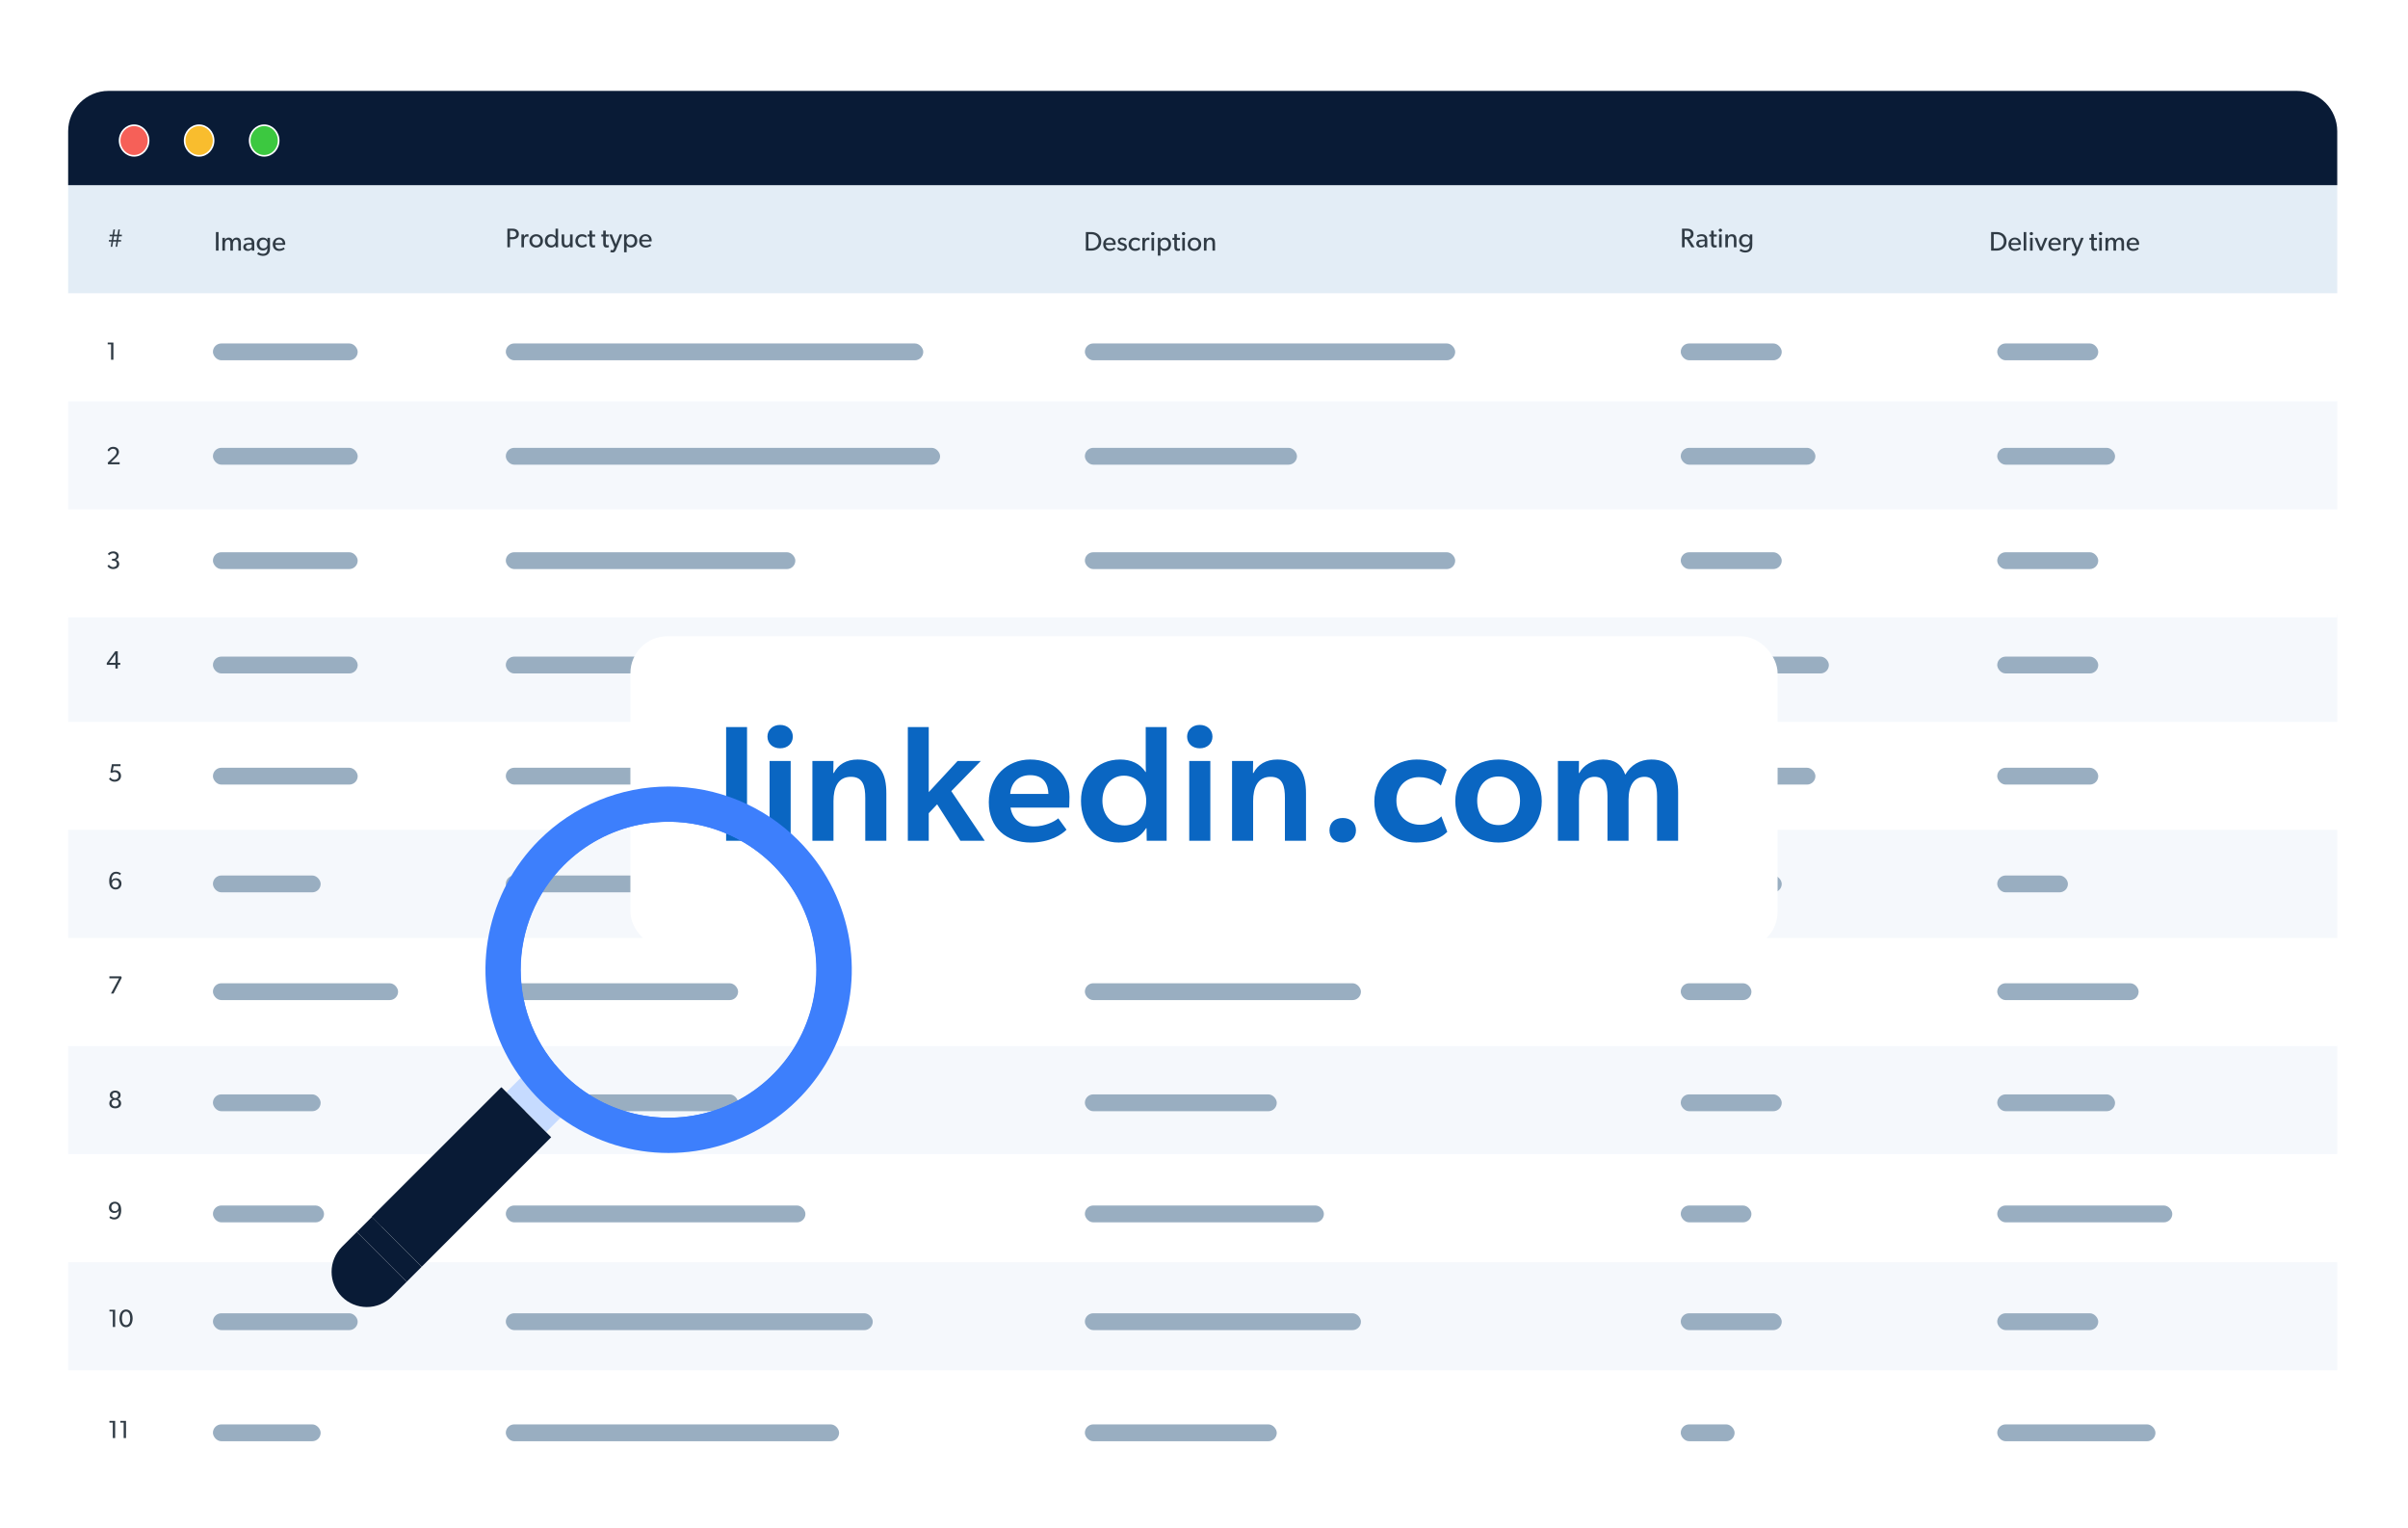 <svg width="424" height="269" viewBox="0 0 424 269" fill="none" xmlns="http://www.w3.org/2000/svg">
<g filter="url(#filter0_dd_36486_102716)">
<rect x="12" y="10" width="399.542" height="243.638" rx="7.114" fill="white"/>
<rect x="12" y="45.621" width="399.542" height="19.022" fill="white"/>
<rect x="12" y="121.075" width="399.542" height="19.022" fill="white"/>
<rect x="12" y="197.164" width="399.542" height="19.022" fill="white"/>
<rect opacity="0.7" x="12" y="102.053" width="399.542" height="19.022" fill="#F1F6FB"/>
<rect x="12" y="26.598" width="399.542" height="19.022" fill="#E3EDF6"/>
<rect x="12" y="159.119" width="399.542" height="19.022" fill="white"/>
<rect opacity="0.7" x="12" y="178.142" width="399.542" height="19.022" fill="#F1F6FB"/>
<rect opacity="0.7" x="12" y="140.097" width="399.542" height="19.022" fill="#F1F6FB"/>
<rect x="12" y="83.665" width="399.542" height="19.022" fill="white"/>
<path d="M12 235.208H411.542V247.117C411.542 251.046 408.357 254.23 404.429 254.23H19.113C15.185 254.23 12 251.046 12 247.117V235.208Z" fill="white"/>
<rect opacity="0.7" x="12" y="64.643" width="399.542" height="19.022" fill="#F1F6FB"/>
<rect opacity="0.7" x="12" y="216.186" width="399.542" height="19.022" fill="#F1F6FB"/>
<path d="M12 17.113C12 13.185 15.185 10 19.113 10H404.429C408.357 10 411.542 13.185 411.542 17.113V26.598H12V17.113Z" fill="#091B36"/>
<path d="M26.16 18.741C26.16 20.234 25.012 21.431 23.612 21.431C22.211 21.431 21.064 20.234 21.064 18.741C21.064 17.248 22.211 16.051 23.612 16.051C25.012 16.051 26.16 17.248 26.16 18.741Z" fill="#F66058" stroke="white" stroke-width="0.291"/>
<path d="M37.609 18.741C37.609 20.234 36.462 21.431 35.061 21.431C33.661 21.431 32.513 20.234 32.513 18.741C32.513 17.248 33.661 16.051 35.061 16.051C36.462 16.051 37.609 17.248 37.609 18.741Z" fill="#F9BD2E" stroke="white" stroke-width="0.291"/>
<path d="M49.063 18.741C49.063 20.234 47.915 21.431 46.514 21.431C45.114 21.431 43.966 20.234 43.966 18.741C43.966 17.248 45.114 16.051 46.514 16.051C47.915 16.051 49.063 17.248 49.063 18.741Z" fill="#3CC840" stroke="white" stroke-width="0.291"/>
<path d="M38.481 38.119V34.847H38.021V38.119H38.481ZM42.417 38.119V36.753C42.417 36.265 42.256 35.824 41.653 35.824C41.336 35.824 41.089 35.985 40.937 36.269C40.833 35.975 40.6 35.824 40.269 35.824C39.97 35.824 39.723 36.013 39.619 36.222H39.605L39.609 35.866H39.154V38.119H39.609V36.947C39.609 36.544 39.79 36.198 40.15 36.198C40.477 36.198 40.558 36.473 40.558 36.805V38.119H41.013V36.947C41.013 36.544 41.193 36.198 41.554 36.198C41.919 36.198 41.966 36.544 41.966 36.805V38.119H42.417ZM44.776 38.119V36.81C44.776 36.156 44.449 35.824 43.789 35.824C43.415 35.824 43.111 35.956 42.945 36.051L43.083 36.355C43.159 36.307 43.434 36.16 43.761 36.16C44.088 36.16 44.32 36.331 44.32 36.672V36.763L43.718 36.786C43.197 36.81 42.836 37.033 42.836 37.474C42.836 37.91 43.197 38.171 43.614 38.171C44.026 38.171 44.24 37.929 44.33 37.834L44.335 38.119H44.776ZM44.325 37.038V37.521C44.24 37.649 44.045 37.849 43.751 37.849C43.453 37.849 43.287 37.673 43.287 37.46C43.287 37.246 43.434 37.09 43.799 37.071L44.325 37.038ZM47.541 37.645V35.866H47.091L47.096 36.222H47.081C46.949 36.013 46.688 35.824 46.294 35.824C45.716 35.824 45.208 36.241 45.208 36.957C45.208 37.673 45.716 38.09 46.294 38.09C46.673 38.09 46.93 37.915 47.081 37.687H47.091V37.801C47.091 38.332 46.877 38.678 46.304 38.678C45.967 38.678 45.616 38.498 45.497 38.394L45.284 38.712C45.35 38.759 45.734 39.048 46.289 39.048C46.849 39.048 47.129 38.821 47.295 38.617C47.461 38.418 47.541 38.142 47.541 37.645ZM47.105 36.957C47.105 37.384 46.854 37.721 46.389 37.721C45.929 37.721 45.673 37.384 45.673 36.957C45.673 36.53 45.929 36.189 46.389 36.189C46.854 36.189 47.105 36.53 47.105 36.957ZM50.229 36.9C50.229 36.269 49.788 35.824 49.162 35.824C48.536 35.824 48.019 36.279 48.019 36.99C48.019 37.706 48.479 38.171 49.148 38.171C49.821 38.171 50.111 37.839 50.139 37.815L49.949 37.554C49.897 37.588 49.627 37.815 49.205 37.815C48.788 37.815 48.503 37.545 48.479 37.099H50.215C50.215 37.099 50.229 36.985 50.229 36.9ZM49.798 36.796H48.484C48.498 36.525 48.697 36.151 49.148 36.151C49.603 36.151 49.793 36.544 49.798 36.796Z" fill="#303B45"/>
<path d="M21.456 35.592V35.32H20.97L21.114 34.403H20.834L20.689 35.32H20.105L20.246 34.403H19.97L19.825 35.32H19.303V35.592H19.781L19.68 36.254H19.162V36.53H19.636L19.491 37.443H19.772L19.917 36.53H20.5L20.36 37.443H20.641L20.781 36.53H21.316V36.254H20.825L20.926 35.592H21.456ZM20.645 35.592L20.544 36.254H19.956L20.062 35.592H20.645Z" fill="#303B45"/>
<path d="M91.367 35.188C91.367 34.875 91.253 34.662 91.049 34.486C90.85 34.316 90.575 34.254 90.257 34.254H89.337V37.526H89.797V36.122H90.257C90.855 36.122 91.367 35.847 91.367 35.188ZM90.892 35.188C90.892 35.601 90.584 35.748 90.219 35.748H89.797V34.629H90.219C90.584 34.629 90.892 34.78 90.892 35.188ZM93.066 35.269C93.066 35.269 92.98 35.231 92.829 35.231C92.587 35.231 92.383 35.364 92.274 35.62H92.259L92.264 35.273H91.809V37.526H92.264V36.402C92.264 36.075 92.364 35.643 92.772 35.643C92.895 35.643 92.975 35.672 93.018 35.691H93.037L93.066 35.269ZM95.608 36.407C95.608 35.71 95.086 35.231 94.418 35.231C93.744 35.231 93.222 35.71 93.222 36.407C93.222 37.109 93.744 37.578 94.418 37.578C95.086 37.578 95.608 37.109 95.608 36.407ZM95.148 36.393C95.148 36.839 94.868 37.189 94.418 37.189C93.962 37.189 93.683 36.839 93.683 36.393C93.683 35.952 93.962 35.601 94.418 35.601C94.868 35.601 95.148 35.952 95.148 36.393ZM98.265 37.526V34.254H97.814V35.624H97.805C97.648 35.392 97.383 35.231 97.018 35.231C96.359 35.231 95.932 35.733 95.932 36.397C95.932 37.066 96.359 37.578 97.027 37.578C97.355 37.578 97.634 37.441 97.819 37.166H97.829V37.526H98.265ZM97.829 36.393C97.829 36.843 97.563 37.189 97.113 37.189C96.662 37.189 96.397 36.843 96.397 36.393C96.397 35.942 96.662 35.601 97.113 35.601C97.563 35.601 97.829 35.942 97.829 36.393ZM100.829 37.526V35.269H100.374V36.478C100.374 36.858 100.213 37.199 99.814 37.199C99.411 37.199 99.345 36.91 99.345 36.601V35.269H98.894V36.62C98.894 37.18 99.06 37.578 99.686 37.578C100.004 37.578 100.26 37.422 100.383 37.204L100.388 37.526H100.829ZM103.343 37.237L103.182 36.905C103.182 36.905 102.935 37.189 102.494 37.189C102.058 37.189 101.764 36.862 101.764 36.388C101.764 35.914 102.096 35.61 102.494 35.61C102.893 35.61 103.092 35.809 103.168 35.885L103.329 35.553C103.305 35.525 103.059 35.231 102.456 35.231C101.859 35.231 101.304 35.677 101.304 36.402C101.304 37.123 101.835 37.578 102.442 37.578C103.044 37.578 103.277 37.303 103.343 37.237ZM104.802 37.502L104.773 37.137C104.773 37.137 104.674 37.189 104.541 37.189C104.413 37.189 104.351 37.147 104.309 37.076C104.257 36.981 104.252 36.853 104.252 36.663V35.643H104.792V35.278H104.252V34.605H103.797V35.278H103.465V35.643H103.797V36.672C103.797 37.114 103.825 37.578 104.389 37.578C104.546 37.578 104.683 37.555 104.802 37.502ZM107.219 37.502L107.191 37.137C107.191 37.137 107.091 37.189 106.959 37.189C106.831 37.189 106.769 37.147 106.726 37.076C106.674 36.981 106.669 36.853 106.669 36.663V35.643H107.21V35.278H106.669V34.605H106.214V35.278H105.882V35.643H106.214V36.672C106.214 37.114 106.243 37.578 106.807 37.578C106.963 37.578 107.101 37.555 107.219 37.502ZM109.565 35.273L109.095 35.269L108.431 37.023L107.748 35.273L107.274 35.269L108.189 37.479L108.08 37.778C108.019 37.943 107.971 38.043 107.786 38.043C107.673 38.043 107.549 37.991 107.549 37.991L107.459 38.361C107.459 38.361 107.635 38.441 107.886 38.441C108.137 38.441 108.322 38.309 108.479 37.92L109.565 35.273ZM112.218 36.397C112.218 35.729 111.796 35.231 111.132 35.231C110.8 35.231 110.53 35.364 110.331 35.629H110.321V35.273H109.885V38.408H110.34V37.17L110.345 37.175C110.506 37.426 110.767 37.578 111.123 37.578C111.791 37.578 112.218 37.066 112.218 36.397ZM111.753 36.393C111.753 36.843 111.488 37.189 111.037 37.189C110.587 37.189 110.321 36.843 110.321 36.393C110.321 35.942 110.587 35.601 111.037 35.601C111.488 35.601 111.753 35.942 111.753 36.393ZM114.749 36.307C114.749 35.677 114.308 35.231 113.682 35.231C113.056 35.231 112.539 35.686 112.539 36.397C112.539 37.114 112.999 37.578 113.668 37.578C114.341 37.578 114.631 37.246 114.659 37.223L114.469 36.962C114.417 36.995 114.147 37.223 113.725 37.223C113.307 37.223 113.023 36.952 112.999 36.507H114.735C114.735 36.507 114.749 36.393 114.749 36.307ZM114.318 36.203H113.004C113.018 35.933 113.217 35.558 113.668 35.558C114.123 35.558 114.313 35.952 114.318 36.203Z" fill="#303B45"/>
<path d="M193.914 36.483C193.914 35.468 193.164 34.847 192.183 34.847H191.196V38.119H192.183C193.164 38.119 193.914 37.498 193.914 36.483ZM193.444 36.483C193.444 37.237 192.923 37.721 192.183 37.721H191.656V35.24H192.183C192.923 35.24 193.444 35.729 193.444 36.483ZM196.458 36.9C196.458 36.269 196.017 35.824 195.391 35.824C194.765 35.824 194.248 36.279 194.248 36.99C194.248 37.706 194.708 38.171 195.377 38.171C196.05 38.171 196.34 37.839 196.368 37.815L196.178 37.555C196.126 37.588 195.856 37.815 195.434 37.815C195.017 37.815 194.732 37.545 194.708 37.099H196.444C196.444 37.099 196.458 36.986 196.458 36.9ZM196.027 36.796H194.713C194.727 36.526 194.926 36.151 195.377 36.151C195.832 36.151 196.022 36.544 196.027 36.796ZM198.428 37.46C198.428 37.166 198.238 36.986 197.987 36.881C197.892 36.843 197.806 36.815 197.683 36.772C197.46 36.701 197.242 36.62 197.242 36.435C197.242 36.25 197.384 36.156 197.603 36.156C197.821 36.156 198.039 36.26 198.172 36.397L198.361 36.118C198.219 35.966 197.991 35.824 197.593 35.824C197.195 35.824 196.834 36.051 196.834 36.469C196.834 36.895 197.166 37.014 197.498 37.128C197.65 37.18 198.006 37.256 198.006 37.502C198.006 37.749 197.783 37.825 197.574 37.825C197.365 37.825 197.1 37.702 196.91 37.502L196.692 37.768C196.882 38.015 197.19 38.171 197.569 38.171C198.006 38.171 198.428 37.943 198.428 37.46ZM200.761 37.83L200.6 37.498C200.6 37.498 200.353 37.782 199.912 37.782C199.476 37.782 199.182 37.455 199.182 36.981C199.182 36.507 199.514 36.203 199.912 36.203C200.311 36.203 200.51 36.402 200.586 36.478L200.747 36.146C200.723 36.118 200.477 35.824 199.874 35.824C199.277 35.824 198.722 36.269 198.722 36.995C198.722 37.716 199.253 38.171 199.86 38.171C200.462 38.171 200.695 37.896 200.761 37.83ZM202.404 35.861C202.404 35.861 202.319 35.824 202.167 35.824C201.925 35.824 201.721 35.956 201.612 36.212H201.598L201.603 35.866H201.148V38.119H201.603V36.995C201.603 36.668 201.703 36.236 202.11 36.236C202.234 36.236 202.314 36.265 202.357 36.284H202.376L202.404 35.861ZM203.277 35.127C203.277 34.965 203.154 34.847 202.983 34.847C202.807 34.847 202.684 34.965 202.684 35.127C202.684 35.288 202.807 35.406 202.983 35.406C203.154 35.406 203.277 35.288 203.277 35.127ZM203.21 38.119V35.866H202.755V38.119H203.21ZM206.209 36.99C206.209 36.322 205.787 35.824 205.123 35.824C204.791 35.824 204.521 35.956 204.322 36.222H204.312V35.866H203.876V39.001H204.331V37.763L204.336 37.768C204.497 38.019 204.758 38.171 205.114 38.171C205.782 38.171 206.209 37.659 206.209 36.99ZM205.744 36.986C205.744 37.436 205.479 37.782 205.028 37.782C204.578 37.782 204.312 37.436 204.312 36.986C204.312 36.535 204.578 36.194 205.028 36.194C205.479 36.194 205.744 36.535 205.744 36.986ZM207.777 38.095L207.749 37.73C207.749 37.73 207.649 37.782 207.517 37.782C207.389 37.782 207.327 37.739 207.284 37.668C207.232 37.574 207.227 37.446 207.227 37.256V36.236H207.768V35.871H207.227V35.198H206.772V35.871H206.44V36.236H206.772V37.265C206.772 37.706 206.801 38.171 207.365 38.171C207.521 38.171 207.659 38.147 207.777 38.095ZM208.695 35.127C208.695 34.965 208.572 34.847 208.401 34.847C208.226 34.847 208.103 34.965 208.103 35.127C208.103 35.288 208.226 35.406 208.401 35.406C208.572 35.406 208.695 35.288 208.695 35.127ZM208.629 38.119V35.866H208.174V38.119H208.629ZM211.509 37C211.509 36.303 210.987 35.824 210.319 35.824C209.645 35.824 209.124 36.303 209.124 37C209.124 37.702 209.645 38.171 210.319 38.171C210.987 38.171 211.509 37.702 211.509 37ZM211.049 36.986C211.049 37.431 210.769 37.782 210.319 37.782C209.863 37.782 209.584 37.431 209.584 36.986C209.584 36.544 209.863 36.194 210.319 36.194C210.769 36.194 211.049 36.544 211.049 36.986ZM213.943 38.119V36.786C213.943 36.246 213.777 35.824 213.137 35.824C212.81 35.824 212.568 35.999 212.449 36.222H212.435L212.44 35.866H211.985V38.119H212.44V36.986C212.44 36.554 212.596 36.198 213.018 36.198C213.422 36.198 213.488 36.483 213.488 36.862V38.119H213.943Z" fill="#303B45"/>
<path d="M298.385 37.526L297.45 36.07C297.796 36.004 298.195 35.748 298.195 35.174C298.195 34.524 297.673 34.254 297.09 34.254H296.165V37.526H296.625V36.118H296.976L297.83 37.526H298.385ZM297.721 35.183C297.721 35.383 297.659 35.515 297.512 35.624C297.365 35.729 297.189 35.738 296.962 35.738H296.625V34.629H296.962C297.189 34.629 297.365 34.638 297.512 34.747C297.659 34.851 297.721 34.989 297.721 35.183ZM300.619 37.526V36.217C300.619 35.563 300.291 35.231 299.632 35.231C299.257 35.231 298.954 35.364 298.788 35.459L298.926 35.762C299.001 35.715 299.276 35.568 299.604 35.568C299.931 35.568 300.163 35.738 300.163 36.08V36.17L299.561 36.194C299.039 36.217 298.679 36.44 298.679 36.881C298.679 37.318 299.039 37.578 299.457 37.578C299.869 37.578 300.083 37.336 300.173 37.242L300.177 37.526H300.619ZM300.168 36.445V36.929C300.083 37.057 299.888 37.256 299.594 37.256C299.295 37.256 299.129 37.08 299.129 36.867C299.129 36.654 299.276 36.497 299.642 36.478L300.168 36.445ZM302.298 37.502L302.27 37.137C302.27 37.137 302.17 37.189 302.037 37.189C301.909 37.189 301.848 37.147 301.805 37.076C301.753 36.981 301.748 36.853 301.748 36.663V35.643H302.289V35.278H301.748V34.605H301.293V35.278H300.961V35.643H301.293V36.672C301.293 37.114 301.321 37.578 301.886 37.578C302.042 37.578 302.18 37.555 302.298 37.502ZM303.216 34.534C303.216 34.373 303.093 34.254 302.922 34.254C302.747 34.254 302.623 34.373 302.623 34.534C302.623 34.695 302.747 34.813 302.922 34.813C303.093 34.813 303.216 34.695 303.216 34.534ZM303.15 37.526V35.273H302.694V37.526H303.15ZM305.755 37.526V36.194C305.755 35.653 305.589 35.231 304.949 35.231C304.621 35.231 304.38 35.406 304.261 35.629H304.247L304.251 35.273H303.796V37.526H304.251V36.393C304.251 35.961 304.408 35.605 304.83 35.605C305.233 35.605 305.3 35.89 305.3 36.269V37.526H305.755ZM308.543 37.052V35.273H308.093L308.098 35.629H308.083C307.951 35.42 307.69 35.231 307.296 35.231C306.718 35.231 306.21 35.648 306.21 36.364C306.21 37.08 306.718 37.498 307.296 37.498C307.676 37.498 307.932 37.322 308.083 37.095H308.093V37.208C308.093 37.739 307.879 38.086 307.306 38.086C306.969 38.086 306.618 37.906 306.499 37.801L306.286 38.119C306.352 38.166 306.737 38.456 307.291 38.456C307.851 38.456 308.131 38.228 308.297 38.024C308.463 37.825 308.543 37.55 308.543 37.052ZM308.107 36.364C308.107 36.791 307.856 37.128 307.391 37.128C306.931 37.128 306.675 36.791 306.675 36.364C306.675 35.937 306.931 35.596 307.391 35.596C307.856 35.596 308.107 35.937 308.107 36.364Z" fill="#303B45"/>
<path d="M353.312 36.483C353.312 35.468 352.563 34.847 351.581 34.847H350.595V38.119H351.581C352.563 38.119 353.312 37.498 353.312 36.483ZM352.843 36.483C352.843 37.237 352.321 37.721 351.581 37.721H351.055V35.24H351.581C352.321 35.24 352.843 35.729 352.843 36.483ZM355.857 36.9C355.857 36.269 355.416 35.824 354.79 35.824C354.164 35.824 353.647 36.279 353.647 36.99C353.647 37.706 354.107 38.171 354.775 38.171C355.449 38.171 355.738 37.839 355.767 37.815L355.577 37.555C355.525 37.588 355.254 37.815 354.832 37.815C354.415 37.815 354.13 37.545 354.107 37.099H355.842C355.842 37.099 355.857 36.986 355.857 36.9ZM355.425 36.796H354.111C354.126 36.526 354.325 36.151 354.775 36.151C355.231 36.151 355.42 36.544 355.425 36.796ZM356.783 38.119V34.847H356.332V38.119H356.783ZM357.975 35.127C357.975 34.965 357.851 34.847 357.681 34.847C357.505 34.847 357.382 34.965 357.382 35.127C357.382 35.288 357.505 35.406 357.681 35.406C357.851 35.406 357.975 35.288 357.975 35.127ZM357.908 38.119V35.866H357.453V38.119H357.908ZM360.523 35.866H360.053L359.389 37.564L358.721 35.866H358.246L359.185 38.119H359.584L360.523 35.866ZM362.887 36.9C362.887 36.269 362.446 35.824 361.82 35.824C361.194 35.824 360.677 36.279 360.677 36.99C360.677 37.706 361.137 38.171 361.806 38.171C362.479 38.171 362.768 37.839 362.797 37.815L362.607 37.555C362.555 37.588 362.285 37.815 361.862 37.815C361.445 37.815 361.161 37.545 361.137 37.099H362.873C362.873 37.099 362.887 36.986 362.887 36.9ZM362.455 36.796H361.142C361.156 36.526 361.355 36.151 361.806 36.151C362.261 36.151 362.45 36.544 362.455 36.796ZM364.595 35.861C364.595 35.861 364.51 35.824 364.358 35.824C364.116 35.824 363.913 35.956 363.803 36.212H363.789L363.794 35.866H363.339V38.119H363.794V36.995C363.794 36.668 363.894 36.236 364.301 36.236C364.425 36.236 364.505 36.265 364.548 36.284H364.567L364.595 35.861ZM366.895 35.866L366.426 35.861L365.762 37.616L365.079 35.866L364.605 35.861L365.52 38.072L365.411 38.37C365.349 38.536 365.302 38.636 365.117 38.636C365.003 38.636 364.88 38.584 364.88 38.584L364.79 38.953C364.79 38.953 364.965 39.034 365.217 39.034C365.468 39.034 365.653 38.901 365.809 38.513L366.895 35.866ZM369.237 38.095L369.208 37.73C369.208 37.73 369.109 37.782 368.976 37.782C368.848 37.782 368.786 37.739 368.744 37.668C368.691 37.574 368.687 37.446 368.687 37.256V36.236H369.227V35.871H368.687V35.198H368.231V35.871H367.899V36.236H368.231V37.265C368.231 37.706 368.26 38.171 368.824 38.171C368.981 38.171 369.118 38.147 369.237 38.095ZM370.155 35.127C370.155 34.965 370.031 34.847 369.861 34.847C369.685 34.847 369.562 34.965 369.562 35.127C369.562 35.288 369.685 35.406 369.861 35.406C370.031 35.406 370.155 35.288 370.155 35.127ZM370.088 38.119V35.866H369.633V38.119H370.088ZM373.997 38.119V36.753C373.997 36.265 373.836 35.824 373.234 35.824C372.916 35.824 372.67 35.985 372.518 36.269C372.414 35.975 372.181 35.824 371.849 35.824C371.55 35.824 371.304 36.013 371.199 36.222H371.185L371.19 35.866H370.735V38.119H371.19V36.947C371.19 36.544 371.37 36.198 371.731 36.198C372.058 36.198 372.138 36.473 372.138 36.805V38.119H372.594V36.947C372.594 36.544 372.774 36.198 373.134 36.198C373.5 36.198 373.547 36.544 373.547 36.805V38.119H373.997ZM376.665 36.9C376.665 36.269 376.224 35.824 375.598 35.824C374.972 35.824 374.455 36.279 374.455 36.99C374.455 37.706 374.915 38.171 375.583 38.171C376.257 38.171 376.546 37.839 376.574 37.815L376.385 37.555C376.333 37.588 376.062 37.815 375.64 37.815C375.223 37.815 374.938 37.545 374.915 37.099H376.65C376.65 37.099 376.665 36.986 376.665 36.9ZM376.233 36.796H374.919C374.934 36.526 375.133 36.151 375.583 36.151C376.039 36.151 376.228 36.544 376.233 36.796Z" fill="#303B45"/>
<path d="M21.174 111.034V110.683H20.736V108.652H20.293L18.797 110.722V111.034H20.323V111.696H20.736V111.034H21.174ZM20.328 110.687H19.213L20.328 109.152V110.687Z" fill="#303B45"/>
<path d="M20.994 93.285C20.994 92.816 20.648 92.587 20.411 92.543V92.53C20.6 92.469 20.902 92.293 20.902 91.846C20.902 91.35 20.451 91.061 19.955 91.061C19.459 91.061 19.196 91.271 18.998 91.491L19.196 91.745C19.398 91.548 19.613 91.399 19.92 91.399C20.227 91.399 20.49 91.57 20.49 91.89C20.49 92.206 20.266 92.381 19.946 92.381H19.722V92.719H19.946C20.293 92.719 20.573 92.903 20.573 93.267C20.573 93.631 20.288 93.829 19.893 93.829C19.499 93.829 19.205 93.465 19.156 93.403L18.919 93.662C18.963 93.719 19.292 94.175 19.902 94.175C20.516 94.175 20.994 93.838 20.994 93.285Z" fill="#303B45"/>
<path d="M21.069 75.731V75.379H19.525L20.301 74.638C20.49 74.463 20.942 74.085 20.942 73.55C20.942 73.015 20.534 72.66 19.928 72.66C19.328 72.66 19.02 73.059 18.937 73.243L19.161 73.493C19.284 73.291 19.52 73.006 19.902 73.006C20.288 73.006 20.525 73.252 20.525 73.594C20.525 73.932 20.266 74.208 20.034 74.432L18.963 75.445L19.025 75.731H21.069Z" fill="#303B45"/>
<path d="M19.968 57.33V54.303H18.963V54.614H19.556V57.33H19.968Z" fill="#303B45"/>
<path d="M21.312 130.589C21.312 129.927 20.772 129.598 20.281 129.598C20.114 129.598 19.97 129.624 19.851 129.677L20.009 128.874H21.224V128.532H19.702L19.439 129.953L19.654 130.08C19.772 129.975 19.991 129.918 20.189 129.918C20.535 129.918 20.891 130.129 20.891 130.589C20.891 131.05 20.531 131.26 20.189 131.26C19.851 131.26 19.566 131.08 19.434 130.857L19.197 131.102C19.307 131.295 19.623 131.611 20.193 131.611C20.763 131.611 21.312 131.252 21.312 130.589Z" fill="#303B45"/>
<path d="M21.386 149.536C21.386 148.957 20.934 148.606 20.456 148.606C19.978 148.606 19.746 148.839 19.636 149.036C19.636 148.51 19.803 147.791 20.452 147.791C20.715 147.791 20.939 147.896 21.123 148.049L21.303 147.764C21.189 147.681 20.917 147.457 20.452 147.457C19.548 147.457 19.228 148.286 19.228 149.071C19.228 149.598 19.338 149.892 19.439 150.058C19.535 150.221 19.79 150.58 20.355 150.58C20.991 150.58 21.386 150.12 21.386 149.536ZM20.974 149.58C20.974 149.922 20.763 150.243 20.347 150.243C19.934 150.243 19.711 149.922 19.711 149.58C19.711 149.238 19.93 148.918 20.342 148.918C20.759 148.918 20.974 149.238 20.974 149.58Z" fill="#303B45"/>
<path d="M21.439 166.123L21.325 165.878H19.263V166.22H20.965L19.535 168.905H19.983L21.439 166.123Z" fill="#303B45"/>
<path d="M21.329 188.222C21.329 187.84 21.097 187.577 20.763 187.467V187.458C20.961 187.379 21.233 187.217 21.233 186.774C21.233 186.274 20.794 185.989 20.285 185.989C19.776 185.989 19.338 186.274 19.338 186.774C19.338 187.217 19.614 187.379 19.811 187.454V187.467C19.474 187.572 19.246 187.84 19.246 188.222C19.246 188.792 19.689 189.108 20.285 189.108C20.882 189.108 21.329 188.792 21.329 188.222ZM20.82 186.813C20.82 187.134 20.588 187.305 20.285 187.305C19.983 187.305 19.75 187.134 19.75 186.813C19.75 186.498 19.983 186.322 20.285 186.322C20.588 186.322 20.82 186.498 20.82 186.813ZM20.908 188.191C20.908 188.551 20.628 188.766 20.285 188.766C19.948 188.766 19.662 188.551 19.662 188.191C19.662 187.831 19.93 187.616 20.285 187.616C20.641 187.616 20.908 187.831 20.908 188.191Z" fill="#303B45"/>
<path d="M21.343 207.06C21.343 206.547 21.233 206.235 21.132 206.073C21.022 205.893 20.763 205.551 20.215 205.551C19.579 205.551 19.184 206.012 19.184 206.595C19.184 207.174 19.64 207.525 20.114 207.525C20.592 207.525 20.834 207.284 20.934 207.077C20.934 207.604 20.781 208.332 20.123 208.332C19.811 208.332 19.557 208.196 19.434 208.082L19.254 208.363C19.333 208.429 19.605 208.674 20.132 208.674C21.022 208.674 21.343 207.828 21.343 207.06ZM20.86 206.542C20.86 206.884 20.645 207.205 20.224 207.205C19.807 207.205 19.597 206.884 19.597 206.542C19.597 206.2 19.807 205.88 20.224 205.88C20.645 205.88 20.86 206.2 20.86 206.542Z" fill="#303B45"/>
<path d="M20.276 227.591V224.564H19.272V224.876H19.864V227.591H20.276ZM23.354 226.082C23.354 225.292 23.012 224.52 22.196 224.52C21.384 224.52 21.038 225.292 21.038 226.082C21.038 226.867 21.38 227.639 22.196 227.639C23.012 227.639 23.354 226.867 23.354 226.082ZM22.924 226.073C22.924 226.762 22.683 227.266 22.196 227.266C21.709 227.266 21.468 226.762 21.468 226.073C21.468 225.38 21.709 224.88 22.196 224.88C22.683 224.88 22.924 225.38 22.924 226.073Z" fill="#303B45"/>
<path d="M20.276 247.153V244.126H19.272V244.438H19.864V247.153H20.276ZM22.187 247.153V244.126H21.183V244.438H21.775V247.153H22.187Z" fill="#303B45"/>
<rect x="37.492" y="129.151" width="25.49" height="2.964" rx="1.482" fill="#99AEC1"/>
<rect x="37.492" y="148.121" width="18.969" height="2.964" rx="1.482" fill="#99AEC1"/>
<rect x="37.492" y="167.09" width="32.604" height="2.964" rx="1.482" fill="#99AEC1"/>
<rect x="37.492" y="186.652" width="18.969" height="2.964" rx="1.482" fill="#99AEC1"/>
<rect x="37.492" y="206.214" width="19.562" height="2.964" rx="1.482" fill="#99AEC1"/>
<rect x="37.492" y="225.184" width="25.49" height="2.964" rx="1.482" fill="#99AEC1"/>
<rect x="37.492" y="109.589" width="25.49" height="2.964" rx="1.482" fill="#99AEC1"/>
<rect x="37.492" y="91.213" width="25.49" height="2.964" rx="1.482" fill="#99AEC1"/>
<rect x="37.492" y="72.836" width="25.49" height="2.964" rx="1.482" fill="#99AEC1"/>
<rect x="37.492" y="54.459" width="25.49" height="2.964" rx="1.482" fill="#99AEC1"/>
<rect x="37.492" y="244.746" width="18.969" height="2.964" rx="1.482" fill="#99AEC1"/>
<rect x="89.062" y="129.151" width="58.687" height="2.964" rx="1.482" fill="#99AEC1"/>
<rect x="89.062" y="148.121" width="69.357" height="2.964" rx="1.482" fill="#99AEC1"/>
<rect x="89.062" y="167.09" width="40.903" height="2.964" rx="1.482" fill="#99AEC1"/>
<rect x="89.062" y="186.652" width="40.903" height="2.964" rx="1.482" fill="#99AEC1"/>
<rect x="89.062" y="206.214" width="52.758" height="2.964" rx="1.482" fill="#99AEC1"/>
<rect x="89.062" y="225.184" width="64.614" height="2.964" rx="1.482" fill="#99AEC1"/>
<rect x="89.062" y="109.589" width="64.614" height="2.964" rx="1.482" fill="#99AEC1"/>
<rect x="89.062" y="91.213" width="50.98" height="2.964" rx="1.482" fill="#99AEC1"/>
<rect x="89.062" y="72.836" width="76.47" height="2.964" rx="1.482" fill="#99AEC1"/>
<rect x="89.062" y="54.459" width="73.506" height="2.964" rx="1.482" fill="#99AEC1"/>
<rect x="89.062" y="244.746" width="58.687" height="2.964" rx="1.482" fill="#99AEC1"/>
<rect x="191.023" y="129.151" width="51.573" height="2.964" rx="1.482" fill="#99AEC1"/>
<rect x="191.023" y="148.121" width="39.124" height="2.964" rx="1.482" fill="#99AEC1"/>
<rect x="191.023" y="167.09" width="48.609" height="2.964" rx="1.482" fill="#99AEC1"/>
<rect x="191.023" y="186.652" width="33.789" height="2.964" rx="1.482" fill="#99AEC1"/>
<rect x="191.023" y="206.214" width="42.088" height="2.964" rx="1.482" fill="#99AEC1"/>
<rect x="191.023" y="225.184" width="48.609" height="2.964" rx="1.482" fill="#99AEC1"/>
<rect x="191.023" y="109.589" width="48.609" height="2.964" rx="1.482" fill="#99AEC1"/>
<rect x="191.023" y="91.213" width="65.207" height="2.964" rx="1.482" fill="#99AEC1"/>
<rect x="191.023" y="72.836" width="37.346" height="2.964" rx="1.482" fill="#99AEC1"/>
<rect x="191.023" y="54.459" width="65.207" height="2.964" rx="1.482" fill="#99AEC1"/>
<rect x="191.023" y="244.746" width="33.789" height="2.964" rx="1.482" fill="#99AEC1"/>
<rect x="351.672" y="129.151" width="17.784" height="2.964" rx="1.482" fill="#99AEC1"/>
<rect x="351.672" y="148.121" width="12.449" height="2.964" rx="1.482" fill="#99AEC1"/>
<rect x="351.672" y="167.09" width="24.897" height="2.964" rx="1.482" fill="#99AEC1"/>
<rect x="351.672" y="186.652" width="20.748" height="2.964" rx="1.482" fill="#99AEC1"/>
<rect x="351.672" y="206.214" width="30.825" height="2.964" rx="1.482" fill="#99AEC1"/>
<rect x="351.672" y="225.184" width="17.784" height="2.964" rx="1.482" fill="#99AEC1"/>
<rect x="351.672" y="244.746" width="27.861" height="2.964" rx="1.482" fill="#99AEC1"/>
<rect x="295.945" y="129.151" width="23.712" height="2.964" rx="1.482" fill="#99AEC1"/>
<rect x="295.945" y="148.121" width="17.784" height="2.964" rx="1.482" fill="#99AEC1"/>
<rect x="295.945" y="167.09" width="12.449" height="2.964" rx="1.482" fill="#99AEC1"/>
<rect x="295.945" y="186.652" width="17.784" height="2.964" rx="1.482" fill="#99AEC1"/>
<rect x="295.945" y="206.214" width="12.449" height="2.964" rx="1.482" fill="#99AEC1"/>
<rect x="295.945" y="225.184" width="17.784" height="2.964" rx="1.482" fill="#99AEC1"/>
<rect x="295.945" y="109.589" width="26.083" height="2.964" rx="1.482" fill="#99AEC1"/>
<rect x="295.945" y="91.213" width="17.784" height="2.964" rx="1.482" fill="#99AEC1"/>
<rect x="295.945" y="72.836" width="23.712" height="2.964" rx="1.482" fill="#99AEC1"/>
<rect x="295.945" y="54.459" width="17.784" height="2.964" rx="1.482" fill="#99AEC1"/>
<rect x="351.672" y="109.589" width="17.784" height="2.964" rx="1.482" fill="#99AEC1"/>
<rect x="351.672" y="91.213" width="17.784" height="2.964" rx="1.482" fill="#99AEC1"/>
<rect x="351.672" y="72.836" width="20.748" height="2.964" rx="1.482" fill="#99AEC1"/>
<rect x="351.672" y="54.459" width="17.784" height="2.964" rx="1.482" fill="#99AEC1"/>
<rect x="295.945" y="244.746" width="9.485" height="2.964" rx="1.482" fill="#99AEC1"/>
</g>
<g filter="url(#filter1_dd_36486_102716)">
<rect x="111" y="101" width="202" height="55" rx="6.519" fill="white"/>
<path d="M127.856 116.99V137H131.539V116.99H127.856ZM137.365 120.731C138.67 120.731 139.598 119.89 139.598 118.672C139.598 117.483 138.67 116.613 137.365 116.613C136.06 116.613 135.132 117.483 135.132 118.672C135.132 119.89 136.06 120.731 137.365 120.731ZM135.509 122.964V137H139.221V122.964H135.509ZM152.355 129.489V137H156.067V128.677C156.067 125.313 155.052 122.703 151.021 122.703C148.991 122.703 147.57 123.602 146.816 125.081H146.729L146.758 122.964H143.046V137H146.758V130.011C146.758 127.662 147.541 125.748 149.832 125.748C151.978 125.748 152.355 127.401 152.355 129.489ZM165.012 130.591L169.101 137H173.393L167.506 128.271L172.697 122.964H168.608L163.533 128.445V116.99H159.85V137H163.533V132.157L165.012 130.591ZM177.933 131.171H188.257C188.257 131.171 188.315 130.011 188.315 129.286C188.315 125.545 185.705 122.703 181.384 122.703C177.382 122.703 174.105 125.719 174.105 130.214C174.105 134.738 177.237 137.319 181.471 137.319C184.893 137.319 187.01 135.869 187.793 135.057L186.343 133.056C185.676 133.636 183.994 134.477 182.109 134.477C179.992 134.477 178.281 133.404 177.933 131.171ZM181.355 125.458C183.965 125.458 184.545 127.227 184.603 128.764H177.875C177.991 126.995 179.151 125.458 181.355 125.458ZM201.883 134.796L201.912 137H205.421V116.99H201.738V122.529C201.738 123.515 201.738 124.269 201.767 124.907H201.709C200.723 123.399 199.128 122.703 197.243 122.703C192.98 122.703 190.341 125.98 190.341 129.953C190.341 134.129 192.864 137.319 196.982 137.319C198.925 137.319 200.665 136.594 201.796 134.796H201.883ZM198.026 134.303C195.619 134.303 194.111 132.389 194.111 129.953C194.111 127.604 195.503 125.545 197.91 125.545C200.288 125.545 201.825 127.604 201.825 129.953C201.825 132.592 200.259 134.303 198.026 134.303ZM211.258 120.731C212.563 120.731 213.491 119.89 213.491 118.672C213.491 117.483 212.563 116.613 211.258 116.613C209.953 116.613 209.025 117.483 209.025 118.672C209.025 119.89 209.953 120.731 211.258 120.731ZM209.402 122.964V137H213.114V122.964H209.402ZM226.248 129.489V137H229.96V128.677C229.96 125.313 228.945 122.703 224.914 122.703C222.884 122.703 221.463 123.602 220.709 125.081H220.622L220.651 122.964H216.939V137H220.651V130.011C220.651 127.662 221.434 125.748 223.725 125.748C225.871 125.748 226.248 127.401 226.248 129.489ZM236.44 137.319C237.774 137.319 238.76 136.507 238.76 135.173C238.76 133.81 237.774 132.998 236.44 132.998C235.048 132.998 234.091 133.81 234.091 135.173C234.091 136.507 235.048 137.319 236.44 137.319ZM253.796 132.708L254.84 135.434C254.55 135.695 253.1 137.319 249.359 137.319C245.531 137.319 241.993 134.68 241.993 130.098C241.993 125.487 245.647 122.703 249.417 122.703C252.955 122.703 254.347 124.124 254.724 124.501L253.709 127.285C253.274 126.879 252.027 125.806 249.852 125.806C247.648 125.806 245.879 127.343 245.879 129.924C245.879 132.505 247.648 134.187 250.055 134.187C252.462 134.187 253.796 132.708 253.796 132.708ZM263.875 137.319C268.167 137.319 271.473 134.477 271.473 130.04C271.473 125.603 268.167 122.703 263.875 122.703C259.554 122.703 256.248 125.603 256.248 130.04C256.248 134.477 259.554 137.319 263.875 137.319ZM267.645 129.953C267.645 132.36 266.253 134.245 263.875 134.245C261.439 134.245 260.105 132.36 260.105 129.953C260.105 127.546 261.439 125.69 263.875 125.69C266.253 125.69 267.645 127.546 267.645 129.953ZM291.773 129.141V137H295.485V128.532C295.485 125.313 294.47 122.703 290.787 122.703C288.757 122.703 287.162 123.66 286.176 125.371C285.509 123.515 284.291 122.703 282.261 122.703C280.434 122.703 278.723 123.776 278.085 125.081H277.998L278.027 122.964H274.315V137H278.027V129.75C278.027 127.546 278.868 125.748 280.782 125.748C282.551 125.748 283.044 127.198 283.044 129.112V137H286.756V129.75C286.756 127.343 287.713 125.748 289.569 125.748C291.396 125.748 291.773 127.43 291.773 129.141Z" fill="#0A66C2"/>
</g>
<path d="M91.795 189.633L98.812 196.651L96.181 199.282L89.163 192.265L91.795 189.633Z" fill="#C6DBFF"/>
<path d="M88.279 191.421L97.051 200.193L74.244 222.999L65.472 214.228L88.279 191.421Z" fill="#091B36"/>
<path d="M88.278 191.412L90.031 193.167L67.216 215.966L65.463 214.211L88.278 191.412Z" fill="#091B36"/>
<path d="M71.602 225.642L68.972 228.272C67.808 229.435 66.231 230.088 64.586 230.088C62.942 230.088 61.364 229.435 60.201 228.272C59.038 227.109 58.385 225.532 58.385 223.887C58.385 222.242 59.038 220.665 60.201 219.502L62.831 216.872L71.602 225.642Z" fill="#091B36"/>
<path d="M65.47 214.236L74.242 223.008L71.611 225.639L62.839 216.868L65.47 214.236Z" fill="#091B36"/>
<path d="M136.966 151.415C140.783 155.232 143.383 160.095 144.436 165.389C145.49 170.683 144.949 176.171 142.884 181.158C140.818 186.145 137.32 190.408 132.832 193.407C128.344 196.406 123.067 198.007 117.669 198.007C112.271 198.007 106.995 196.406 102.506 193.407C98.018 190.408 94.52 186.145 92.455 181.158C90.389 176.171 89.849 170.683 90.903 165.389C91.956 160.095 94.556 155.232 98.373 151.415C103.491 146.298 110.432 143.423 117.669 143.423C124.907 143.423 131.848 146.298 136.966 151.415ZM99.254 189.127C102.896 192.772 107.538 195.255 112.592 196.261C117.646 197.267 122.885 196.752 127.646 194.781C132.407 192.81 136.476 189.471 139.339 185.186C142.203 180.902 143.731 175.865 143.731 170.712C143.731 165.559 142.203 160.521 139.339 156.237C136.476 151.952 132.407 148.613 127.646 146.642C122.885 144.671 117.646 144.156 112.592 145.162C107.538 146.169 102.896 148.651 99.254 152.296C94.38 157.189 91.648 163.818 91.66 170.724C91.671 177.631 94.425 184.25 99.316 189.127H99.254Z" fill="#3D7FFC"/>
<path d="M140.538 147.905C145.048 152.416 148.12 158.163 149.365 164.419C150.609 170.676 149.97 177.161 147.529 183.055C145.088 188.948 140.954 193.985 135.65 197.53C130.346 201.074 124.11 202.965 117.731 202.965C111.352 202.965 105.116 201.074 99.811 197.53C94.507 193.985 90.373 188.948 87.932 183.055C85.491 177.161 84.852 170.676 86.097 164.419C87.341 158.163 90.413 152.416 94.924 147.905C97.919 144.91 101.474 142.534 105.388 140.913C109.301 139.292 113.495 138.458 117.731 138.458C121.966 138.458 126.161 139.292 130.074 140.913C133.987 142.534 137.543 144.91 140.538 147.905ZM99.315 189.128C102.958 192.772 107.6 195.255 112.653 196.261C117.707 197.268 122.946 196.753 127.707 194.782C132.468 192.81 136.538 189.471 139.401 185.187C142.264 180.902 143.792 175.865 143.792 170.712C143.792 165.559 142.264 160.522 139.401 156.237C136.538 151.953 132.468 148.614 127.707 146.643C122.946 144.671 117.707 144.156 112.653 145.163C107.6 146.169 102.958 148.652 99.315 152.296C94.433 157.182 91.69 163.805 91.69 170.712C91.69 177.619 94.433 184.243 99.315 189.128Z" fill="#3D7FFC"/>
<defs>
<filter id="filter0_dd_36486_102716" x="0" y="0" width="423.543" height="268.23" filterUnits="userSpaceOnUse" color-interpolation-filters="sRGB">
<feFlood flood-opacity="0" result="BackgroundImageFix"/>
<feColorMatrix in="SourceAlpha" type="matrix" values="0 0 0 0 0 0 0 0 0 0 0 0 0 0 0 0 0 0 127 0" result="hardAlpha"/>
<feOffset dy="4"/>
<feGaussianBlur stdDeviation="5"/>
<feColorMatrix type="matrix" values="0 0 0 0 0 0 0 0 0 0.006 0 0 0 0 0.013 0 0 0 0.1 0"/>
<feBlend mode="normal" in2="BackgroundImageFix" result="effect1_dropShadow_36486_102716"/>
<feColorMatrix in="SourceAlpha" type="matrix" values="0 0 0 0 0 0 0 0 0 0 0 0 0 0 0 0 0 0 127 0" result="hardAlpha"/>
<feOffset dy="2"/>
<feGaussianBlur stdDeviation="6"/>
<feColorMatrix type="matrix" values="0 0 0 0 0.048 0 0 0 0 0.169 0 0 0 0 0.4 0 0 0 0.25 0"/>
<feBlend mode="normal" in2="effect1_dropShadow_36486_102716" result="effect2_dropShadow_36486_102716"/>
<feBlend mode="normal" in="SourceGraphic" in2="effect2_dropShadow_36486_102716" result="shape"/>
</filter>
<filter id="filter1_dd_36486_102716" x="92" y="91" width="240" height="93" filterUnits="userSpaceOnUse" color-interpolation-filters="sRGB">
<feFlood flood-opacity="0" result="BackgroundImageFix"/>
<feColorMatrix in="SourceAlpha" type="matrix" values="0 0 0 0 0 0 0 0 0 0 0 0 0 0 0 0 0 0 127 0" result="hardAlpha"/>
<feOffset dy="9"/>
<feGaussianBlur stdDeviation="9.5"/>
<feColorMatrix type="matrix" values="0 0 0 0 0.058 0 0 0 0 0.241 0 0 0 0 0.412 0 0 0 0.2 0"/>
<feBlend mode="normal" in2="BackgroundImageFix" result="effect1_dropShadow_36486_102716"/>
<feColorMatrix in="SourceAlpha" type="matrix" values="0 0 0 0 0 0 0 0 0 0 0 0 0 0 0 0 0 0 127 0" result="hardAlpha"/>
<feOffset dy="2"/>
<feGaussianBlur stdDeviation="6"/>
<feColorMatrix type="matrix" values="0 0 0 0 0.209 0 0 0 0 0.373 0 0 0 0 0.688 0 0 0 0.09 0"/>
<feBlend mode="normal" in2="effect1_dropShadow_36486_102716" result="effect2_dropShadow_36486_102716"/>
<feBlend mode="normal" in="SourceGraphic" in2="effect2_dropShadow_36486_102716" result="shape"/>
</filter>
</defs>
</svg>
